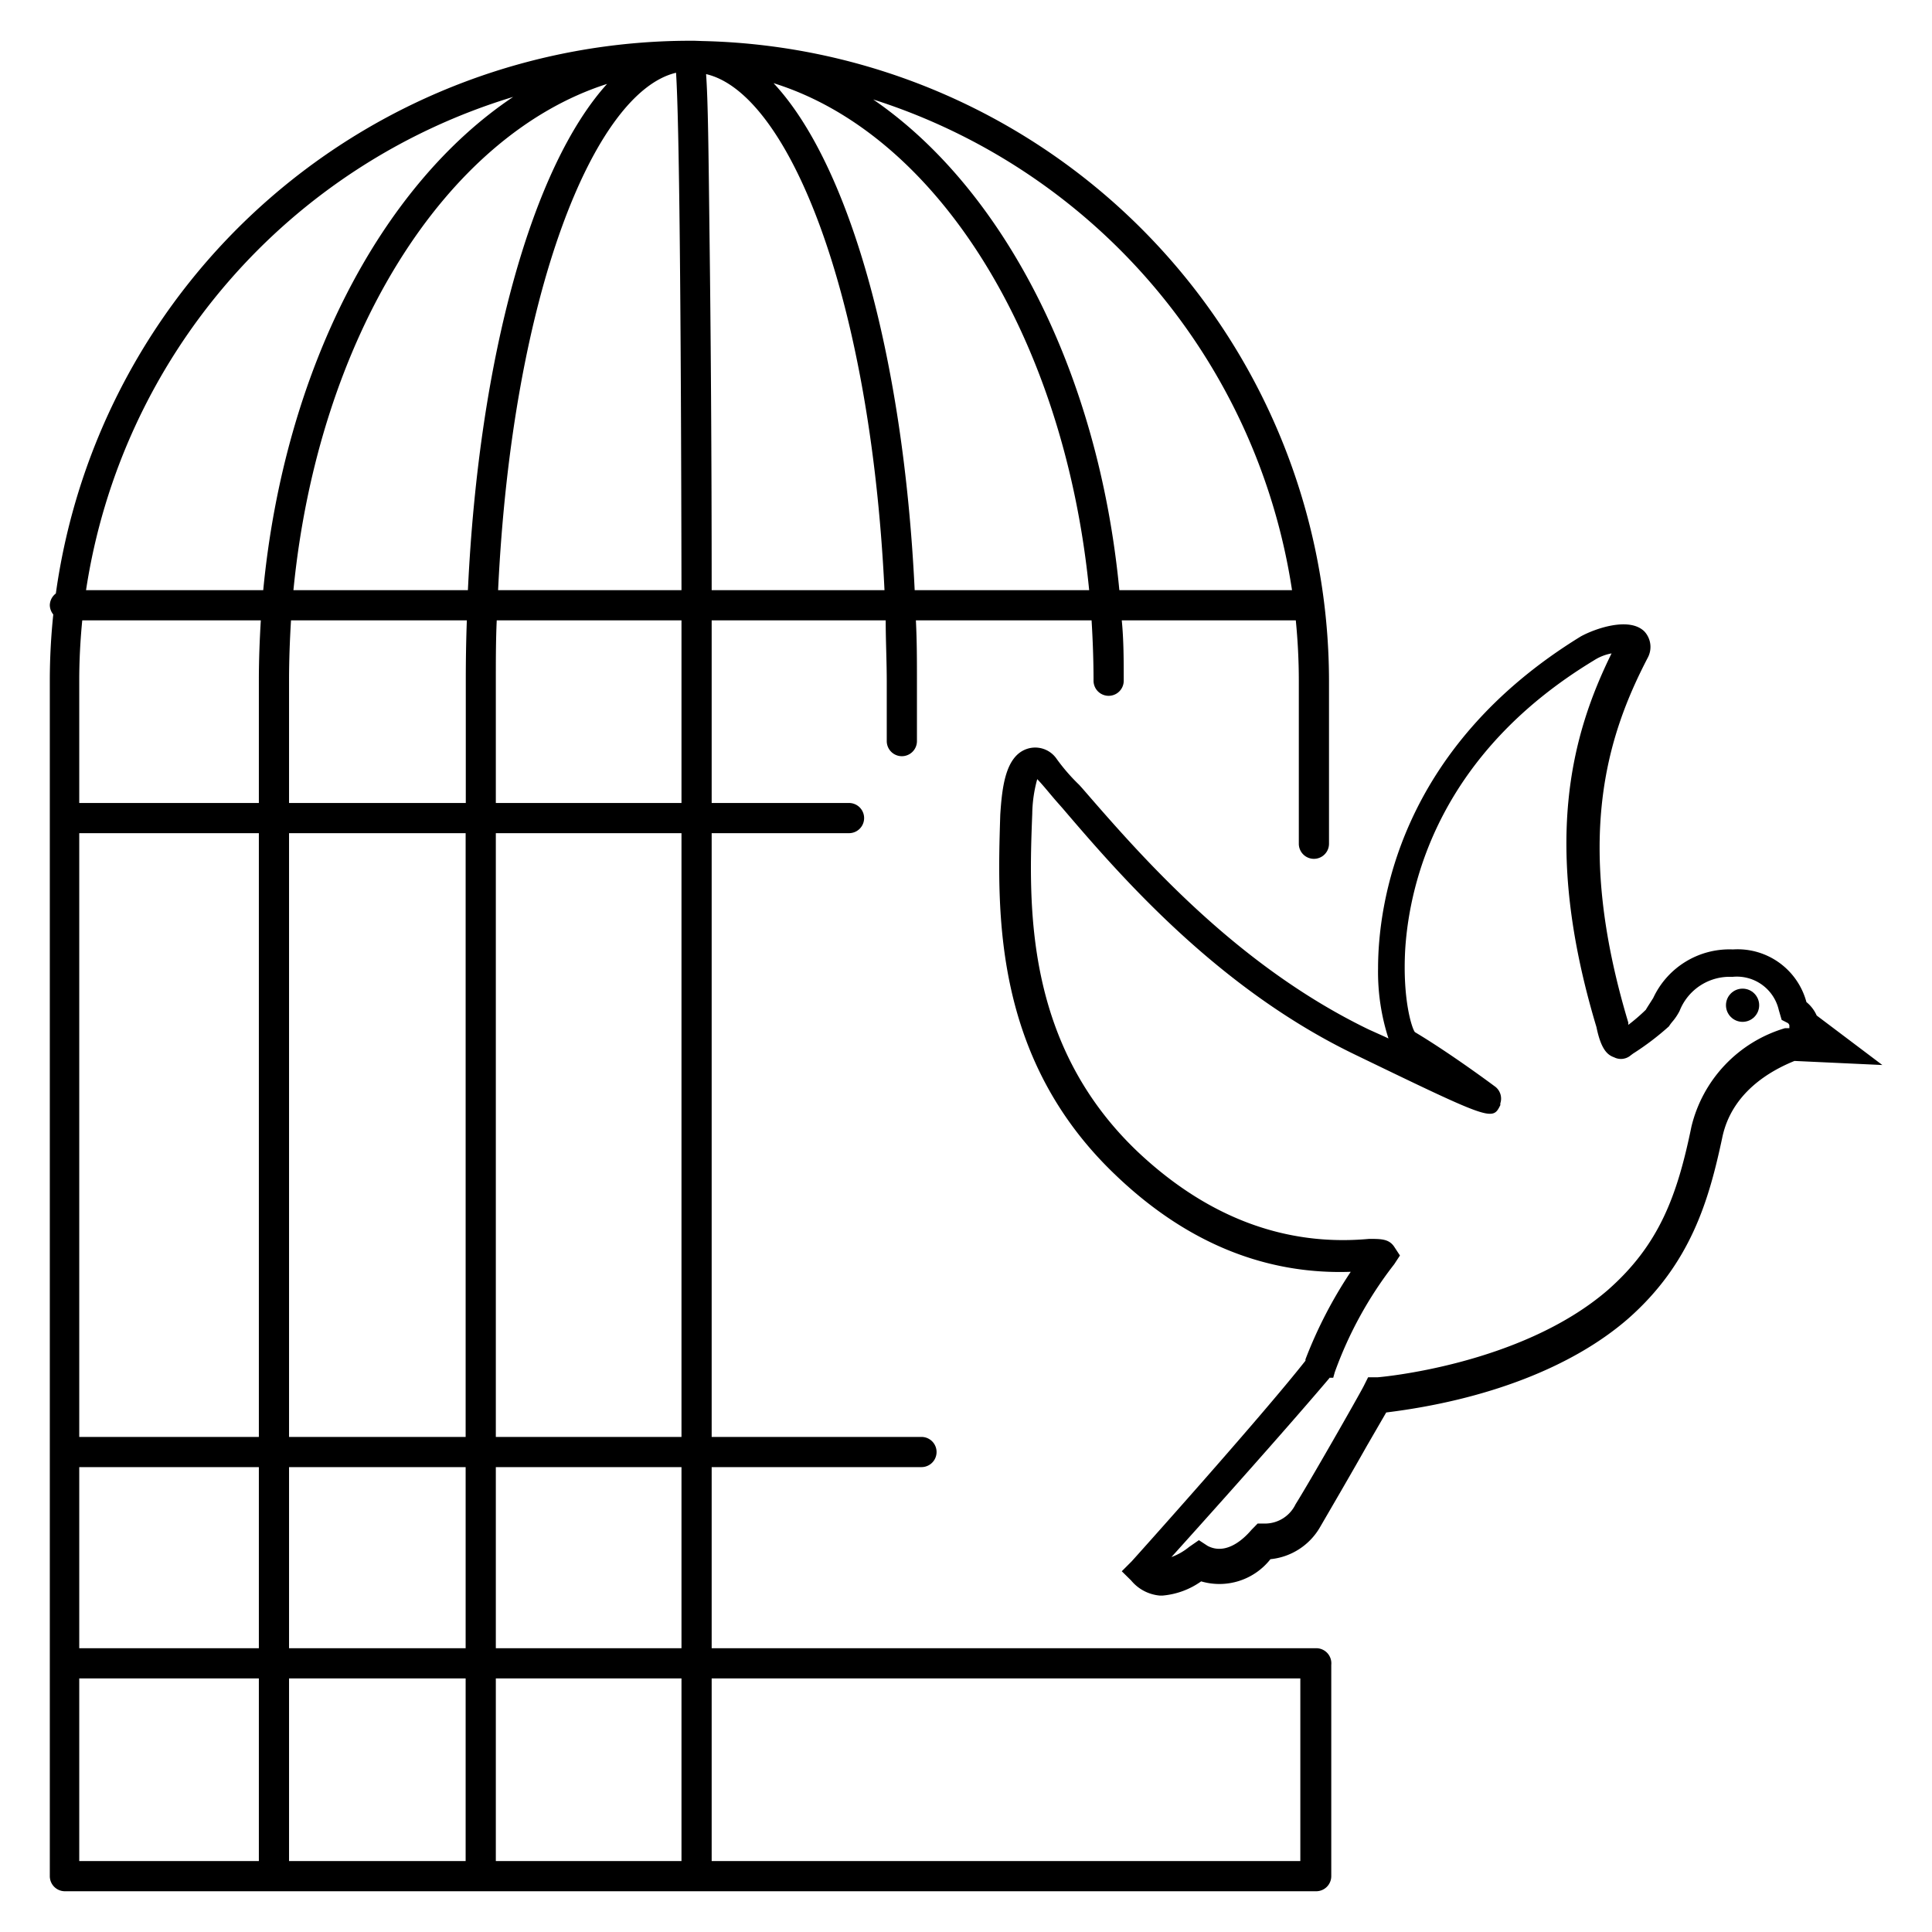 <svg id="Layer_1" data-name="Layer 1" xmlns="http://www.w3.org/2000/svg" viewBox="0 0 128 128"><path d="M87.15,109.2h-40v-12h13.9a1,1,0,0,0,0-2H47.15v-40h9.1a1,1,0,0,0,0-2h-9.1V41.1H58.68c0,1.34.07,2.71.07,4.1v3.9a1,1,0,0,0,2,0V45.2c0-1.39,0-2.75-.07-4.1H72.32c.08,1.32.13,2.65.13,4a1,1,0,1,0,2,0c0-1.35,0-2.68-.13-4H85.85c.13,1.32.2,2.65.2,4V55.9a1,1,0,0,0,2,0V45.1A42.45,42.45,0,0,0,46.57,2.72L46,2.7h-.3a42.46,42.46,0,0,0-42,36.62,1,1,0,0,0-.4.78,1,1,0,0,0,.23.61,42.44,42.44,0,0,0-.23,4.39v79.2a1,1,0,0,0,1,1h82.9a1,1,0,0,0,1-1v-14s0,0,0,0,0,0,0,0A1,1,0,0,0,87.15,109.2Zm-42,0H32.85v-12h12.3Zm0-70.1H33c.94-19.74,6.4-33,11.79-34.28C45,8.08,45.12,20.08,45.15,39.1ZM31,39.1H19.44C21.08,22.38,29.46,9,40.22,5.56,35.3,11,31.73,23.56,31,39.1Zm-.07,2c-.05,1.32-.07,2.65-.07,4v8.1H19.15V45.1c0-1.35.05-2.68.13-4ZM19.15,55.2h11.7v40H19.15Zm-2,40H5.25v-40h11.9Zm0-50.1v8.1H5.25V45.1c0-1.35.07-2.68.2-4H17.28C17.2,42.42,17.15,43.75,17.15,45.1ZM5.25,97.2h11.9v12H5.25Zm13.9,0h11.7v12H19.15Zm11.7,14v12.1H19.15V111.2Zm2,0h12.3v12.1H32.85Zm12.3-16H32.85v-40h12.3Zm0-50.1v8.1H32.85V45.1c0-1.36,0-2.69.06-4H45.15Zm2-6c0-9-.06-17.08-.14-23.3-.07-5.87-.1-9.11-.23-10.89C52.17,6.15,57.65,19.35,58.6,39.1Zm13.45,0c-.75-15.63-4.38-28.27-9.35-33.59C62.07,8.88,70.51,22.32,72.16,39.1Zm25,0H74.16C72.78,24.63,66.47,12.5,57.85,6.59A40.49,40.49,0,0,1,85.6,39.1ZM34,6.42C25.25,12.27,18.84,24.5,17.44,39.1H5.7A40.49,40.49,0,0,1,34,6.42ZM5.25,111.2h11.9v12.1H5.25Zm41.9,12.1V111.2h39v12.1Z"/><circle cx="115.45" cy="66.6" r="1.1"/><path d="M120.36,67.28a2.38,2.38,0,0,0-.68-.89,4.72,4.72,0,0,0-4.83-3.49h-.1a5.57,5.57,0,0,0-5.22,3.22c-.18.29-.37.57-.49.78a12.34,12.34,0,0,1-1.16,1l0-.15c-3.64-12.1-1.4-19,1.28-24.16a1.51,1.51,0,0,0-.21-1.75c-1-1-3.28-.19-4.21.32-12.13,7.44-13.44,17.89-13.44,22a14.32,14.32,0,0,0,.69,4.64l-.3-.14-1-.45c-8.88-4.29-15.2-11.62-19-16l-.19-.21A12.61,12.61,0,0,1,70,50.27a1.72,1.72,0,0,0-2-.64c-1.38.5-1.61,2.5-1.73,4.35-.2,6.42-.51,16.12,7.65,23.88,4.65,4.45,9.88,6.6,15.57,6.4a29.46,29.46,0,0,0-3,5.8l0,.09c-2.9,3.69-11.19,12.94-11.52,13.3l-.65.65.62.61a2.78,2.78,0,0,0,1.89,1h.2a5.18,5.18,0,0,0,2.55-.94,4.3,4.3,0,0,0,4.59-1.47,4.28,4.28,0,0,0,3.29-2.13c.58-1,2-3.43,3.1-5.38l1.28-2.21c6.64-.82,12.32-3,16-6.19,4.2-3.68,5.39-7.93,6.26-12,.61-3,3.18-4.45,4.79-5.1l5.82.27Zm-32.28,24h.25l.1-.36a25.87,25.87,0,0,1,3.94-7.16l.38-.58-.38-.58c-.35-.52-.86-.52-1.67-.52-5.56.51-10.71-1.43-15.31-5.76-7.53-7.15-7.24-16.34-7-22.42a9,9,0,0,1,.33-2.28c.43.45.86,1,1.29,1.49l.38.43C74.2,58,80.63,65.45,89.73,69.85s9.15,4.42,9.67,3.37l0,0v-.12a1,1,0,0,0-.4-1.15s-2.85-2.13-5.26-3.57c-.2-.25-.83-2.18-.64-5.5.29-4.49,2.3-12.95,12.49-19.12a3.21,3.21,0,0,1,1.18-.47c-2.66,5.4-4.65,12.62-1,24.76.31,1.52.75,1.85,1.17,2a1,1,0,0,0,1.11-.14l.15-.11A18,18,0,0,0,110.57,68a2.86,2.86,0,0,1,.22-.3,3.58,3.58,0,0,0,.49-.73,3.56,3.56,0,0,1,3.49-2.25,2.85,2.85,0,0,1,3.08,2.2l.19.65.41.21a.31.31,0,0,1,.1.14v.2l-.18,0-.11,0a9,9,0,0,0-6.2,6.53c-.94,4.58-2.14,7.83-5.54,10.82-5.79,5-15.2,5.78-15.27,5.78h-.61l-.29.58h0c-.4.77-3.58,6.34-4.52,7.84a2.25,2.25,0,0,1-2,1.27h-.51l-.41.42c-.57.67-1.71,1.68-2.9,1.06l-.58-.38-.65.45a4,4,0,0,1-1.17.67C82.8,97.4,86.39,93.3,88.08,91.3Z"/></svg>